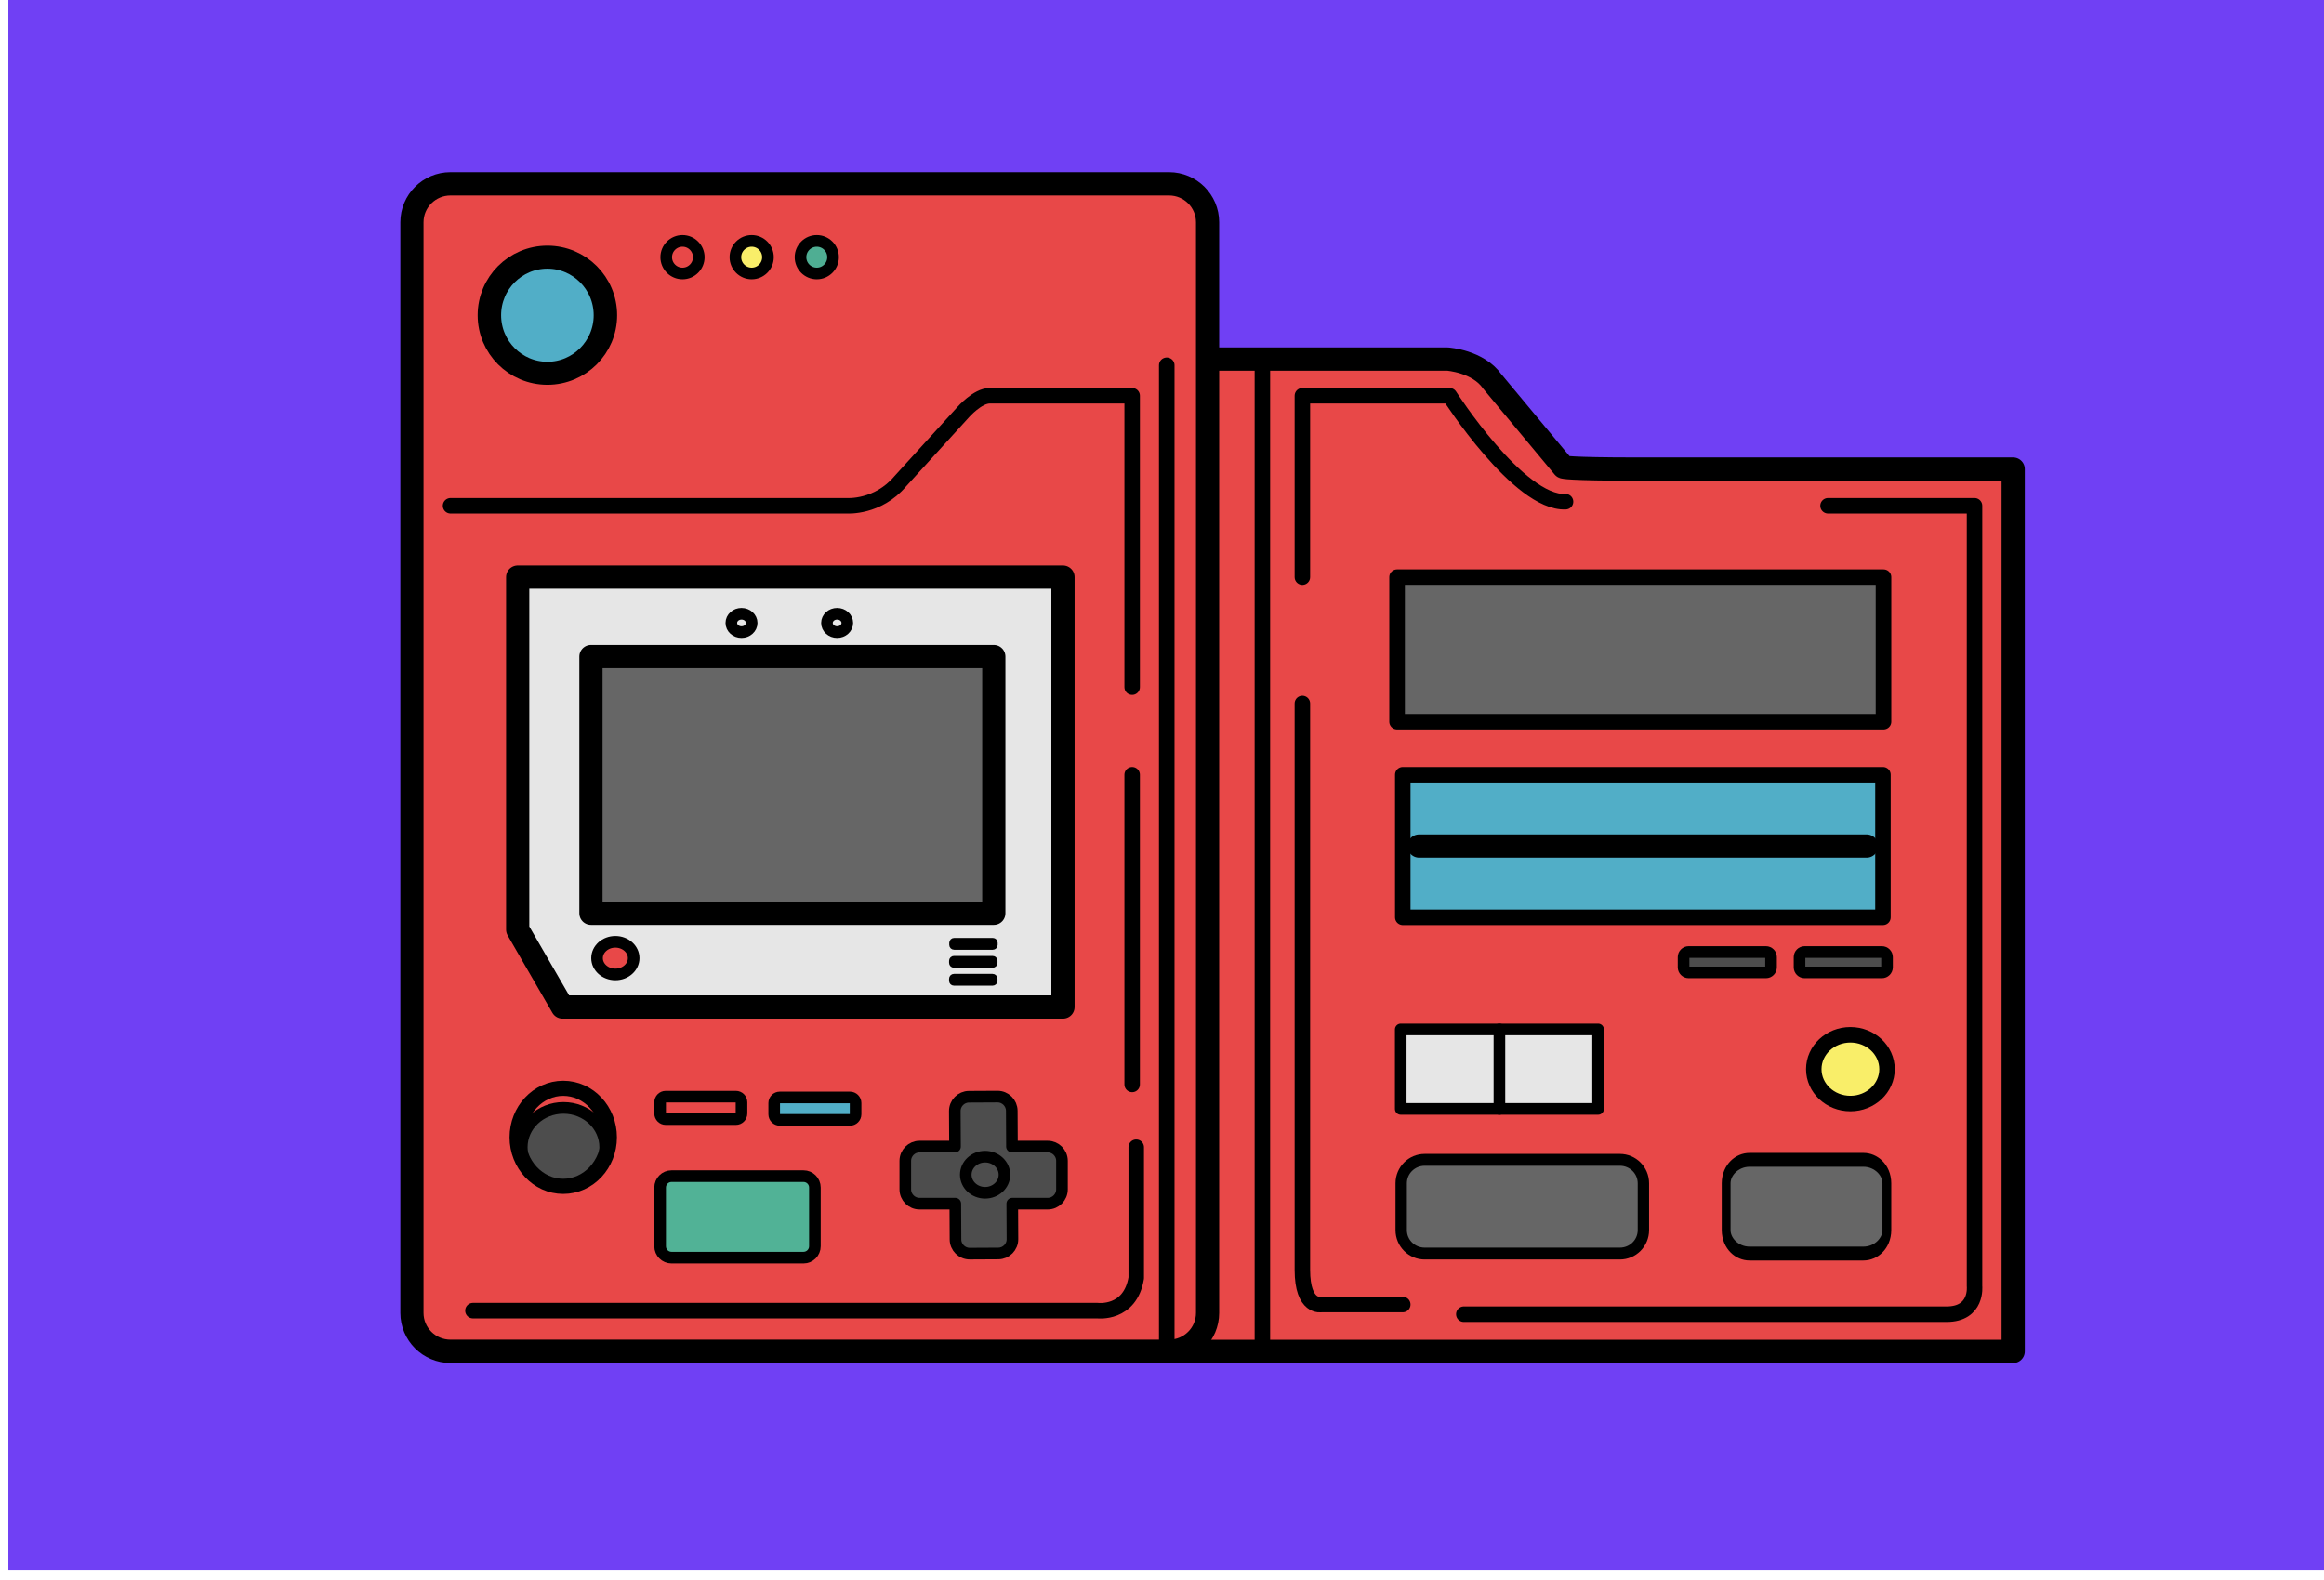 
<svg width="100%" height="100%" viewBox="0 0 300 204" version="1.1" xmlns="http://www.w3.org/2000/svg" xmlns:xlink="http://www.w3.org/1999/xlink" xml:space="preserve" xmlns:serif="http://www.serif.com/" style="fill-rule:evenodd;clip-rule:evenodd;stroke-linecap:round;stroke-linejoin:round;stroke-miterlimit:1.5;">
    <g transform="matrix(1,0,0,1,-4808.7,-1346.87)">
        <g transform="matrix(1.019,0,0,3.492,2812.6,1.30385e-12)">
            <g transform="matrix(0.361,0,0,0.761,537.065,-1199.9)">
                <g transform="matrix(1.626,0,0,0.219,-4605.19,1722.42)">
                    <rect x="5256.26" y="1647.31" width="501.995" height="350.083" style="fill:rgb(112,64,244);"/>
                </g>
                <g id="pokedex" transform="matrix(0.714,0,0,0.099,3938.86,2089.34)">
                    <g id="poke-dex">
                        <path id="arms" d="M206,175L419,175C419,175 426,174 434,165L460,132C460,132 471,116 492,119L593,118L711,118C711,118 726,119 733,129L768,171C768,171 770,172 804,172L989,172L989,605L224,605L206,175Z" style="fill:rgb(232,72,72);stroke:black;stroke-width:11.41px;"/>
                        <g id="base" transform="matrix(1.021,0,0,1.025,-19.533,-11.052)">
                            <path d="M600,60.399C600,50.244 591.686,42 581.446,42L235.554,42C225.314,42 217,50.244 217,60.399L217,582.601C217,592.756 225.314,601 235.554,601L581.446,601C591.686,601 600,592.756 600,582.601L600,60.399Z" style="fill:rgb(232,72,72);stroke:black;stroke-width:11.16px;"/>
                        </g>
                    </g>
                    <g id="panel">
                        <g>
                            <rect x="688" y="447" width="97" height="39" style="fill:rgb(230,230,230);stroke:black;stroke-width:5.71px;stroke-linejoin:miter;stroke-miterlimit:2.5;"/>
                        </g>
                        <path d="M736.5,447L736.5,486" style="fill:none;stroke:black;stroke-width:5.71px;stroke-linejoin:miter;stroke-miterlimit:2.5;"/>
                    </g>
                    <g id="yellow-arm-btn" transform="matrix(1.125,0,0,1.125,-121.5,-63.375)">
                        <ellipse cx="916" cy="471" rx="16" ry="15" style="fill:rgb(249,238,105);stroke:black;stroke-width:6.76px;stroke-linejoin:miter;stroke-miterlimit:2.5;"/>
                    </g>
                    <g id="arm-bottom-btns">
                        <g transform="matrix(0.96,0,0,1,27.742,-2)">
                            <path d="M812,524.5C812,518.153 806.607,513 799.965,513L700.035,513C693.393,513 688,518.153 688,524.5L688,547.5C688,553.847 693.393,559 700.035,559L799.965,559C806.607,559 812,553.847 812,547.5L812,524.5Z" style="fill:rgb(102,102,102);stroke:black;stroke-width:5.82px;stroke-linejoin:miter;stroke-miterlimit:2.5;"/>
                        </g>
                        <g transform="matrix(0.637,0,0,1,409.677,-2)">
                            <path d="M812,524.5C812,518.153 803.877,513 793.871,513L706.129,513C696.123,513 688,518.153 688,524.5L688,547.5C688,553.847 696.123,559 706.129,559L793.871,559C803.877,559 812,553.847 812,547.5L812,524.5Z" style="fill:rgb(102,102,102);stroke:black;stroke-width:6.8px;stroke-linejoin:miter;stroke-miterlimit:2.5;"/>
                        </g>
                    </g>
                    <g id="controller">
                        <path id="joy-stick" d="M468.926,504.5L451.5,504.5C447.637,504.5 444.5,507.637 444.5,511.5L444.5,525.5C444.5,529.363 447.637,532.5 451.5,532.5L469.074,532.5L469.166,550.073C469.187,553.937 472.34,557.057 476.203,557.036L490.203,556.963C494.066,556.942 497.186,553.789 497.166,549.926L497.074,532.5L514.5,532.5C518.363,532.5 521.5,529.363 521.5,525.5L521.5,511.5C521.5,507.637 518.363,504.5 514.5,504.5L496.926,504.5L496.834,486.927C496.813,483.063 493.66,479.943 489.797,479.964L475.797,480.037C471.934,480.058 468.814,483.211 468.834,487.074L468.926,504.5Z" style="fill:rgb(77,77,77);stroke:black;stroke-width:5.71px;stroke-linejoin:miter;stroke-miterlimit:2.5;"/>
                        <g id="hole-cross" transform="matrix(1.462,0,0,1.462,-223.154,-239.105)">
                            <ellipse cx="483.5" cy="518.06" rx="6.5" ry="6.06" style="fill:rgb(77,77,77);stroke:black;stroke-width:3.9px;stroke-linejoin:miter;stroke-miterlimit:2.5;"/>
                        </g>
                    </g>
                    <g id="gray-btns">
                        <g id="left-grey-button" transform="matrix(1,0,0,1,-3,-1)">
                            <path d="M873,412.5C873,411.12 871.875,410 870.489,410L832.511,410C831.125,410 830,411.12 830,412.5L830,417.5C830,418.88 831.125,420 832.511,420L870.489,420C871.875,420 873,418.88 873,417.5L873,412.5Z" style="fill:rgb(77,77,77);stroke:black;stroke-width:5.71px;stroke-linejoin:miter;stroke-miterlimit:2.5;"/>
                        </g>
                        <g id="right-gray-btn" transform="matrix(1,0,0,1,54,-1)">
                            <path d="M873,412.5C873,411.12 871.875,410 870.489,410L832.511,410C831.125,410 830,411.12 830,412.5L830,417.5C830,418.88 831.125,420 832.511,420L870.489,420C871.875,420 873,418.88 873,417.5L873,412.5Z" style="fill:rgb(77,77,77);stroke:black;stroke-width:5.71px;stroke-linejoin:miter;stroke-miterlimit:2.5;"/>
                        </g>
                    </g>
                    <g id="line-details">
                        <path d="M689,582L649,582C649,582 639.659,584 639.659,565L639.659,287" style="fill:none;stroke:black;stroke-width:7.61px;stroke-linejoin:miter;stroke-miterlimit:2.5;"/>
                        <path d="M737,327.233L736,385" style="fill:none;stroke:black;stroke-width:7.61px;stroke-linejoin:miter;stroke-miterlimit:2.5;"/>
                        <g transform="matrix(1,0,0,1,141,0)">
                            <path d="M737,327.233L736,385" style="fill:none;stroke:black;stroke-width:7.61px;stroke-linejoin:miter;stroke-miterlimit:2.5;"/>
                        </g>
                        <g transform="matrix(1,0,0,1,94,0)">
                            <path d="M737,327.233L736,385" style="fill:none;stroke:black;stroke-width:7.61px;stroke-linejoin:miter;stroke-miterlimit:2.5;"/>
                        </g>
                        <g transform="matrix(1,0,0,1,47,0.884)">
                            <path d="M737,327.233L736,385" style="fill:none;stroke:black;stroke-width:7.61px;stroke-linejoin:miter;stroke-miterlimit:2.5;"/>
                        </g>
                        <path d="M898,190L970,190L970,573C970,573 971.499,586.75 956.25,586.75L719,586.75" style="fill:none;stroke:black;stroke-width:7.61px;stroke-linejoin:miter;stroke-miterlimit:2.5;"/>
                        <path d="M639.659,225L639.659,136L712,136C712,136 746,189 769,188" style="fill:none;stroke:black;stroke-width:7.61px;stroke-linejoin:miter;stroke-miterlimit:2.5;"/>
                        <path d="M556,322L556,474" style="fill:none;stroke:black;stroke-width:7.61px;stroke-linejoin:miter;stroke-miterlimit:2.5;"/>
                        <path d="M221,190L416,190C416,190 431,191 442,178L473,144C473,144 480,136 486,136L556,136L556,279" style="fill:none;stroke:black;stroke-width:7.61px;stroke-linejoin:miter;stroke-miterlimit:2.5;"/>
                        <path d="M232,585L539,585C539,585 555,587 558,569L558,504.81" style="fill:none;stroke:black;stroke-width:7.61px;stroke-linejoin:miter;stroke-miterlimit:2.5;"/>
                        <g transform="matrix(1,0,0,0.992,0,4.959)">
                            <path d="M573,117L573,605" style="fill:none;stroke:black;stroke-width:7.64px;stroke-linejoin:miter;stroke-miterlimit:2.5;"/>
                        </g>
                        <path d="M620,119L620,603" style="fill:none;stroke:black;stroke-width:7.61px;stroke-linejoin:miter;stroke-miterlimit:2.5;"/>
                    </g>
                    <g id="arm-screen" transform="matrix(1.013,0,0,1,-11.758,0)">
                        <rect x="689" y="225" width="236" height="71" style="fill:rgb(102,102,102);stroke:black;stroke-width:7.56px;stroke-linejoin:miter;stroke-miterlimit:2.5;"/>
                    </g>
                    <rect x="689" y="322" width="236" height="70" style="fill:rgb(81,174,199);stroke:black;stroke-width:7.61px;stroke-linejoin:miter;stroke-miterlimit:2.5;"/>
                    <path d="M697,357L917,357" style="fill:none;stroke:black;stroke-width:11.41px;stroke-linejoin:miter;stroke-miterlimit:2.5;"/>
                    <g id="screen">
                        <path id="screen-panel" d="M254,225L522,225L522,436L276,436L254,398L254,225Z" style="fill:rgb(230,230,230);stroke:black;stroke-width:11.41px;"/>
                        <rect id="screen1" serif:id="screen" x="290" y="264" width="198" height="126" style="fill:rgb(102,102,102);stroke:black;stroke-width:11.41px;"/>
                        <g transform="matrix(1,0,0,1,3.911,21.626)">
                            <path d="M484,400.5C484,400.224 483.775,400 483.498,400L464.502,400C464.225,400 464,400.224 464,400.5L464,401.5C464,401.776 464.225,402 464.502,402L483.498,402C483.775,402 484,401.776 484,401.5L484,400.5Z" style="fill:none;stroke:black;stroke-width:3.8px;"/>
                        </g>
                        <g transform="matrix(1,0,0,1,3.911,12.813)">
                            <path d="M484,400.5C484,400.224 483.775,400 483.498,400L464.502,400C464.225,400 464,400.224 464,400.5L464,401.5C464,401.776 464.225,402 464.502,402L483.498,402C483.775,402 484,401.776 484,401.5L484,400.5Z" style="fill:none;stroke:black;stroke-width:3.8px;stroke-linejoin:miter;"/>
                        </g>
                        <g transform="matrix(1,0,0,1,4,4)">
                            <path d="M484,400.5C484,400.224 483.775,400 483.498,400L464.502,400C464.225,400 464,400.224 464,400.5L464,401.5C464,401.776 464.225,402 464.502,402L483.498,402C483.775,402 484,401.776 484,401.5L484,400.5Z" style="fill:none;stroke:black;stroke-width:3.8px;stroke-linejoin:miter;stroke-miterlimit:2.5;"/>
                        </g>
                        <g transform="matrix(1,0,0,1,45,0)">
                            <ellipse cx="366" cy="247.5" rx="5" ry="4.5" style="fill:none;stroke:black;stroke-width:5.71px;stroke-linejoin:miter;stroke-miterlimit:2.5;"/>
                        </g>
                        <g transform="matrix(1,0,0,1,0,-5)">
                            <ellipse cx="302" cy="417" rx="9" ry="8" style="fill:rgb(232,72,72);stroke:black;stroke-width:5.71px;stroke-linejoin:miter;stroke-miterlimit:2.5;"/>
                        </g>
                        <g transform="matrix(1,0,0,1,-2,0)">
                            <ellipse cx="366" cy="247.5" rx="5" ry="4.5" style="fill:none;stroke:black;stroke-width:5.71px;stroke-linejoin:miter;stroke-miterlimit:2.5;"/>
                        </g>
                    </g>
                    <g>
                        <path id="red-btn" d="M364,482.75C364,481.232 362.762,480 361.238,480L326.762,480C325.238,480 324,481.232 324,482.75L324,488.25C324,489.768 325.238,491 326.762,491L361.238,491C362.762,491 364,489.768 364,488.25L364,482.75Z" style="fill:rgb(232,72,72);stroke:black;stroke-width:5.71px;stroke-linejoin:miter;stroke-miterlimit:2.5;"/>
                        <g id="blue-btn" transform="matrix(1,0,0,1,56.069,0.38)">
                            <path d="M364,482.75C364,481.232 362.762,480 361.238,480L326.762,480C325.238,480 324,481.232 324,482.75L324,488.25C324,489.768 325.238,491 326.762,491L361.238,491C362.762,491 364,489.768 364,488.25L364,482.75Z" style="fill:rgb(81,174,199);stroke:black;stroke-width:5.71px;stroke-linejoin:miter;stroke-miterlimit:2.5;"/>
                        </g>
                        <path id="gren-btn" d="M400.069,524.58C400.069,521.5 397.558,519 394.465,519L329.604,519C326.511,519 324,521.5 324,524.58L324,553.42C324,556.5 326.511,559 329.604,559L394.465,559C397.558,559 400.069,556.5 400.069,553.42L400.069,524.58Z" style="fill:rgb(81,178,150);stroke:black;stroke-width:5.71px;stroke-linejoin:miter;stroke-miterlimit:2.5;"/>
                        <g id="joy" transform="matrix(1,0,0,1,-4,-5.88)">
                            <ellipse cx="280.5" cy="510.69" rx="20.5" ry="19.31" style="fill:rgb(77,77,77);stroke:black;stroke-width:5.71px;stroke-linejoin:miter;stroke-miterlimit:2.5;"/>
                        </g>
                        <g id="joy-bg" transform="matrix(1.071,0,0,1.021,-26.714,-11.123)">
                            <ellipse cx="283" cy="500.56" rx="21" ry="23.56" style="fill:none;stroke:black;stroke-width:7.27px;stroke-linejoin:miter;stroke-miterlimit:2.5;"/>
                        </g>
                    </g>
                    <g id="top-pokedex">
                        <g id="red" transform="matrix(1,0,0,1,7,7)">
                            <circle cx="328" cy="61" r="8" style="fill:rgb(232,72,72);stroke:black;stroke-width:5.71px;stroke-linejoin:miter;stroke-miterlimit:2.5;"/>
                        </g>
                        <g id="yellow" transform="matrix(1,0,0,1,41,7)">
                            <circle cx="328" cy="61" r="8" style="fill:rgb(249,238,105);stroke:black;stroke-width:5.71px;stroke-linejoin:miter;stroke-miterlimit:2.5;"/>
                        </g>
                        <g id="green" transform="matrix(1,0,0,1,73,7)">
                            <circle cx="328" cy="61" r="8" style="fill:rgb(79,174,147);stroke:black;stroke-width:5.71px;stroke-linejoin:miter;stroke-miterlimit:2.5;"/>
                        </g>
                        <g id="blue-bulb" transform="matrix(1.118,0,0,1.096,-39.412,-15.308)">
                            <ellipse cx="275.5" cy="102" rx="25.5" ry="26" style="fill:rgb(81,174,199);stroke:black;stroke-width:10.31px;stroke-linejoin:miter;stroke-miterlimit:2.5;"/>
                        </g>
                    </g>
                </g>
            </g>
        </g>
    </g>
</svg>
